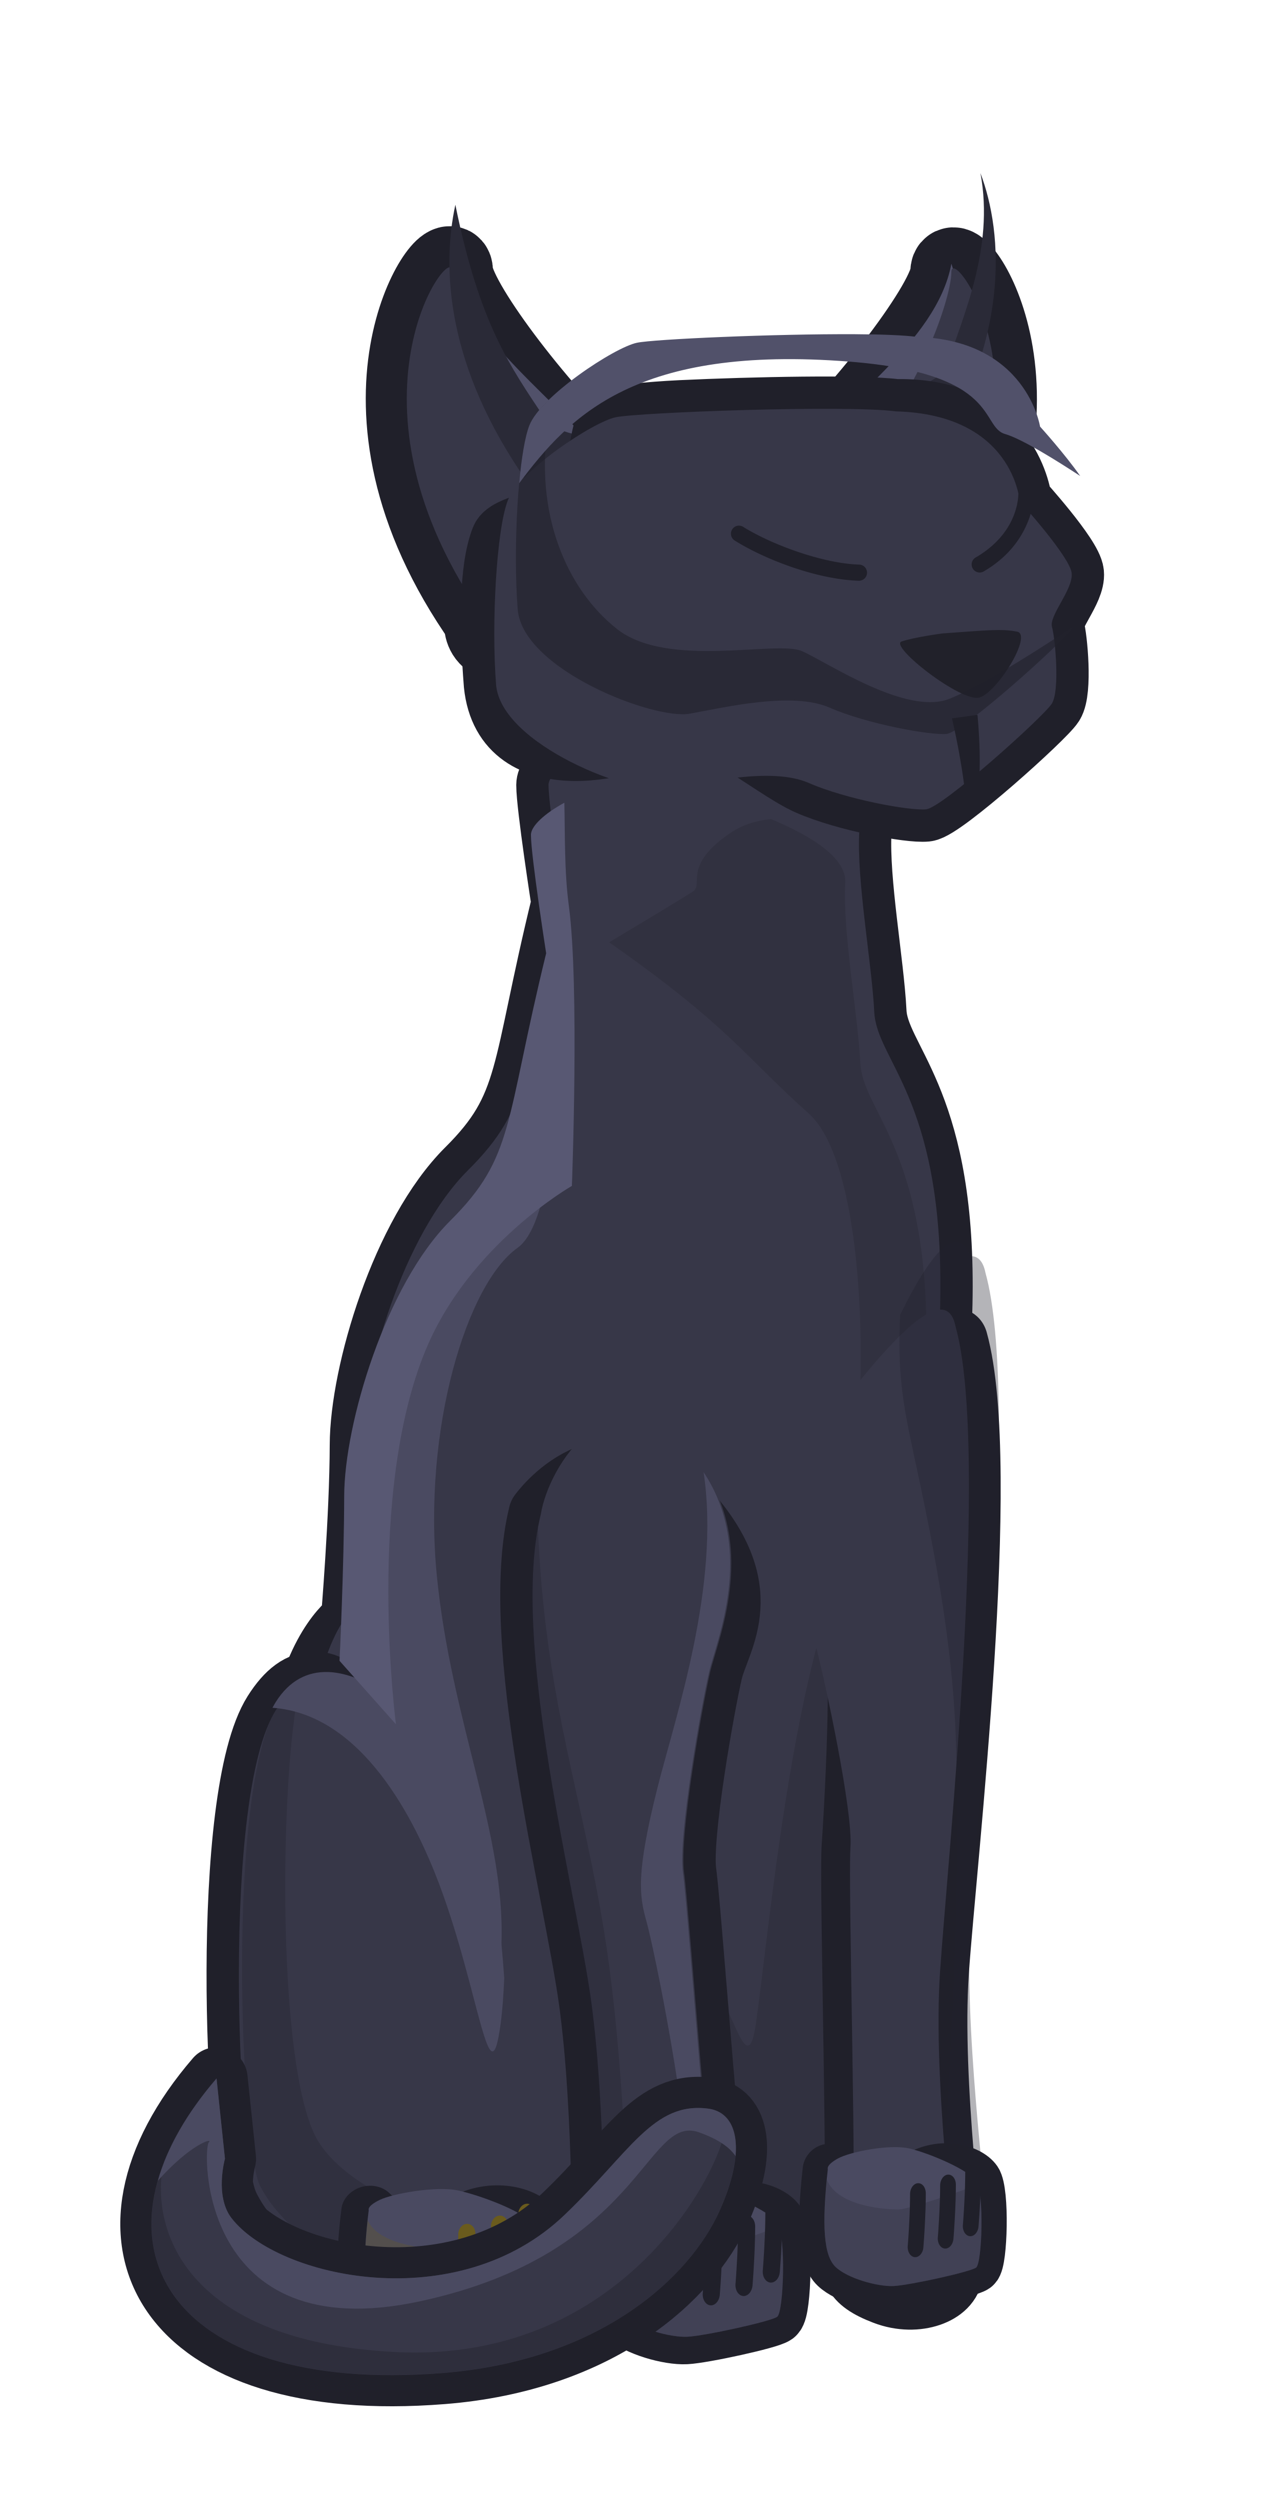 <?xml version="1.0" encoding="UTF-8" standalone="no"?>
<!-- Created with Inkscape (http://www.inkscape.org/) -->

<svg
   xmlns:dc="http://purl.org/dc/elements/1.1/"
   xmlns:cc="http://creativecommons.org/ns#"
   xmlns:rdf="http://www.w3.org/1999/02/22-rdf-syntax-ns#"
   xmlns:svg="http://www.w3.org/2000/svg"
   xmlns="http://www.w3.org/2000/svg"
   xmlns:xlink="http://www.w3.org/1999/xlink"
   xmlns:sodipodi="http://sodipodi.sourceforge.net/DTD/sodipodi-0.dtd"
   xmlns:inkscape="http://www.inkscape.org/namespaces/inkscape"
   width="206.754"
   height="403.707"
   viewBox="0 0 54.704 106.814"
   version="1.1"
   id="svg23489"
   inkscape:version="0.48.5 r10040"
   sodipodi:docname="gold_cat_statue.svg">
  <defs
     id="defs23483">
    <linearGradient
       inkscape:collect="always"
       xlink:href="#linearGradient21300"
       id="linearGradient21306"
       x1="-534.717"
       y1="1604.373"
       x2="-552.831"
       y2="1597"
       gradientUnits="userSpaceOnUse" />
    <linearGradient
       inkscape:collect="always"
       id="linearGradient21300">
      <stop
         style="stop-color:#ffcc00;stop-opacity:1"
         offset="0"
         id="stop21302" />
      <stop
         style="stop-color:#ffff00;stop-opacity:1"
         offset="1"
         id="stop21304" />
    </linearGradient>
    <linearGradient
       inkscape:collect="always"
       xlink:href="#linearGradient21308"
       id="linearGradient21314"
       x1="-473.478"
       y1="1595.593"
       x2="-474.788"
       y2="1587.815"
       gradientUnits="userSpaceOnUse" />
    <linearGradient
       inkscape:collect="always"
       id="linearGradient21308">
      <stop
         style="stop-color:#ffd600;stop-opacity:1;"
         offset="0"
         id="stop21310" />
      <stop
         style="stop-color:#ffff00;stop-opacity:1"
         offset="1"
         id="stop21312" />
    </linearGradient>
  </defs>
  <sodipodi:namedview
     id="base"
     pagecolor="#7d848b"
     bordercolor="#666666"
     borderopacity="1.0"
     inkscape:pageopacity="0"
     inkscape:pageshadow="2"
     inkscape:zoom="0.85235729"
     inkscape:cx="164.07812"
     inkscape:cy="286.20202"
     inkscape:document-units="px"
     inkscape:current-layer="layer1"
     showgrid="false"
     inkscape:pagecheckerboard="false"
     showborder="true"
     units="px"
     inkscape:window-width="1920"
     inkscape:window-height="1017"
     inkscape:window-x="-8"
     inkscape:window-y="-8"
     inkscape:window-maximized="1"
     inkscape:showpageshadow="false"
     guidetolerance="28"
     fit-margin-top="25"
     fit-margin-left="25"
     fit-margin-right="25"
     fit-margin-bottom="25">
    <inkscape:grid
       type="xygrid"
       id="grid24034"
       spacingx="1px"
       spacingy="1px"
       empspacing="8"
       visible="true"
       enabled="true"
       snapvisiblegridlinesonly="true"
       originx="-257.619px"
       originy="-175.638px" />
  </sodipodi:namedview>
  <g
     inkscape:label="Layer 1"
     inkscape:groupmode="layer"
     id="layer1"
     transform="translate(-68.162,-143.715)">
    <g
       transform="matrix(0.869,0.002,-0.002,0.869,418.704,-1277.688)"
       id="g20991">
      <g
         id="g20993"
         transform="translate(172.479,98.546)">
        <path
           inkscape:connector-curvature="0"
           id="path20995"
           d="m -544.276,1582.391 c -2.021,8.338 -1.516,9.981 -4.675,13.139 -3.159,3.159 -5.18,9.981 -5.18,13.518 0,3.538 -0.418,8.643 -0.418,8.643 0,0 -1.689,1.09 -2.447,5.006 -0.758,3.917 2.612,11.493 2.612,14.651 0,3.159 -0.505,5.812 -0.126,6.822 0.379,1.011 10.234,4.927 16.93,3.664 6.696,-1.263 7.328,-2.401 7.328,-3.411 0,-1.011 2.274,-14.782 2.148,-21.478 -0.126,-6.696 -0.505,-8.338 -0.505,-8.338 0,0 2.906,-4.043 2.906,-13.392 0,-9.349 -3.159,-11.118 -3.285,-13.518 -0.126,-2.401 -0.884,-6.443 -0.758,-8.844 0.126,-2.401 -6.822,-4.296 -9.223,-4.801 -2.4,-0.505 -6.064,1.516 -6.064,2.527 0,1.011 0.758,5.812 0.758,5.812 z"
           style="color:#000000;fill:#c4a244;fill-opacity:1;fill-rule:nonzero;stroke:#20202a;stroke-width:3.175;stroke-linecap:round;stroke-linejoin:round;stroke-miterlimit:4;stroke-opacity:1;stroke-dasharray:none;stroke-dashoffset:0;marker:none;visibility:visible;display:inline;overflow:visible;enable-background:accumulate"
           sodipodi:nodetypes="csscsssssscsssssc" />
        <path
           id="path20997"
           transform="matrix(0.265,0,0,0.265,-6.3049604e-6,18.562)"
           d="m -2011.531,5967.094 c -20.585,-0.357 -37.834,40.917 -31.25,118.281 3.351,39.377 12.62,60.603 23.906,69.594 13.228,-3.628 14.781,-6.941 14.781,-9.969 0,-3.82 8.571,-55.88 8.094,-81.188 -0.477,-25.308 -1.906,-31.531 -1.906,-31.531 0,0 9.866,-13.712 10.906,-45.187 -7.872,-13.291 -16.453,-19.86 -24.531,-20 z"
           style="color:#000000;fill:#d8b555;fill-opacity:1;fill-rule:nonzero;stroke:none;stroke-width:12;marker:none;visibility:visible;display:inline;overflow:visible;enable-background:accumulate"
           inkscape:connector-curvature="0" />
        <path
           style="color:#000000;fill:#373748;fill-opacity:1;fill-rule:nonzero;stroke:none;stroke-width:12;marker:none;visibility:visible;display:inline;overflow:visible;enable-background:accumulate"
           d="m -544.276,1582.391 c -2.021,8.338 -1.516,9.981 -4.675,13.139 -3.159,3.159 -5.18,9.981 -5.18,13.518 0,3.538 0.505,7.201 0.505,7.201 0,0 -1.895,0.884 -2.653,4.801 -0.758,3.917 1.895,13.139 1.895,16.298 0,3.159 -0.505,5.812 -0.126,6.822 0.379,1.011 10.234,4.927 16.93,3.664 6.696,-1.263 7.328,-2.401 7.328,-3.411 0,-1.011 2.274,-14.782 2.148,-21.478 -0.126,-6.696 -0.505,-8.338 -0.505,-8.338 0,0 2.906,-4.043 2.906,-13.392 0,-9.349 -3.159,-11.118 -3.285,-13.518 -0.126,-2.401 -0.884,-6.443 -0.758,-8.844 0.126,-2.401 -6.822,-4.296 -9.223,-4.801 -2.4,-0.505 -6.064,1.516 -6.064,2.527 0,1.011 0.758,5.812 0.758,5.812 z"
           id="path20999"
           inkscape:connector-curvature="0" />
        <path
           inkscape:connector-curvature="0"
           style="opacity:0.451;color:#000000;fill:#2a2a37;fill-opacity:1;fill-rule:nonzero;stroke:none;stroke-width:12;marker:none;visibility:visible;display:inline;overflow:visible;enable-background:accumulate"
           d="m -1646.844,5961.812 c -2.919,0.336 -5.376,1.13 -7.625,2.688 -8.779,6.078 -4.755,9.431 -6.781,10.781 -2.026,1.351 -15.531,9.469 -15.531,9.469 22.285,15.532 25.001,20.914 37.156,31.719 12.155,10.805 12.166,65.514 4.062,90.5 -8.104,24.986 -11.505,64.162 -13.531,78.344 -2.026,14.181 -6.054,-14.173 -10.781,-4.719 -4.727,9.454 -4.062,24.977 -4.062,47.937 0,1.976 0.101,3.967 0.281,5.938 0.354,-0.059 0.713,-0.122 1.062,-0.188 25.308,-4.775 27.688,-9.086 27.688,-12.906 0,-3.82 8.603,-55.849 8.125,-81.156 -0.477,-25.308 -1.906,-31.531 -1.906,-31.531 0,0 10.969,-15.258 10.969,-50.594 0,-35.336 -11.929,-42.021 -12.406,-51.094 -0.477,-9.073 -3.353,-24.365 -2.875,-33.438 0.238,-4.531 -6.184,-8.588 -13.812,-11.75 -0.01,0 -0.021,0 -0.031,0 z"
           transform="matrix(0.265,0,0,0.265,-97.685,-1.652)"
           id="path21001" />
        <g
           transform="translate(-35.754,3.917)"
           id="g21003">
          <path
             transform="matrix(0.265,0,0,0.265,-6.3049604e-6,18.562)"
             inkscape:connector-curvature="0"
             id="path21005"
             d="m -1922.926,5999.826 c -5.73,23.398 6.685,69.716 9.55,90.249 2.865,20.533 2.388,47.751 2.865,51.571 0.477,3.82 8.118,6.208 15.28,3.343 7.163,-2.865 7.163,-5.253 5.73,-9.55 -1.433,-4.298 -5.73,-62.554 -6.685,-69.239 -0.955,-6.685 3.343,-31.038 4.775,-37.246 1.433,-6.208 9.073,-15.28 -5.253,-30.561 -14.325,-15.28 -26.263,1.433 -26.263,1.433 z"
             style="color:#000000;fill:#c4a244;fill-opacity:1;fill-rule:nonzero;stroke:#20202a;stroke-width:12;stroke-linejoin:round;stroke-opacity:1;marker:none;visibility:visible;display:inline;overflow:visible;enable-background:accumulate" />
          <path
             style="color:#000000;fill:#373748;fill-opacity:1;fill-rule:nonzero;stroke:none;stroke-width:12;marker:none;visibility:visible;display:inline;overflow:visible;enable-background:accumulate"
             d="m -1922.926,5999.826 c -5.73,23.398 6.685,69.716 9.55,90.249 2.865,20.533 2.388,47.751 2.865,51.571 0.477,3.82 8.118,6.208 15.28,3.343 7.163,-2.865 7.163,-5.253 5.73,-9.55 -1.433,-4.298 -5.73,-62.554 -6.685,-69.239 -0.955,-6.685 3.343,-31.038 4.775,-37.246 1.433,-6.208 10.028,-25.785 -4.298,-41.066 -14.325,-15.28 -25.785,2.865 -27.218,11.938 z"
             id="path21007"
             inkscape:connector-curvature="0"
             transform="matrix(0.265,0,0,0.265,-6.3049604e-6,18.562)"
             sodipodi:nodetypes="cssccccsc" />
          <path
             sodipodi:nodetypes="csccsc"
             inkscape:connector-curvature="0"
             id="path21009"
             transform="matrix(0.265,0,0,0.265,35.754,14.646)"
             d="m -2058.406,6016.219 c -4.83,23.849 7.105,68.579 9.906,88.656 2.865,20.533 2.366,47.742 2.844,51.562 0.323,2.584 -0.126,4.534 4.386,4.625 0.191,-19.977 -1.355,-47.511 -4.207,-66.25 -4.197,-27.583 -11.67,-45.594 -12.929,-78.594 z"
             style="opacity:0.332;color:#000000;fill:#22222d;fill-opacity:1;fill-rule:nonzero;stroke:none;stroke-width:12;marker:none;visibility:visible;display:inline;overflow:visible;enable-background:accumulate" />
          <path
             id="path21011"
             transform="matrix(0.265,0,0,0.265,35.754,14.646)"
             d="m -2027.656,6006.719 c 3.204,21.026 -5.149,45.469 -8.375,58.375 -4.052,16.207 -3.382,20.273 -2.031,25 1.351,4.727 8.125,37.124 8.125,52.656 0,5.193 0.141,11.114 0.469,16.656 6.252,-2.703 6.213,-5.048 4.844,-9.156 -1.433,-4.298 -5.732,-62.565 -6.688,-69.25 -0.955,-6.685 3.349,-31.042 4.781,-37.25 1.309,-5.674 8.571,-22.508 -1.125,-37.031 z"
             style="color:#000000;fill:#4a4a61;fill-opacity:1;fill-rule:nonzero;stroke:none;stroke-width:12;marker:none;visibility:visible;display:inline;overflow:visible;enable-background:accumulate"
             inkscape:connector-curvature="0" />
        </g>
        <g
           id="g21013"
           transform="matrix(-0.89,0.052,0.058,0.998,-1071.593,32.051)">
          <path
             sodipodi:nodetypes="cssccccsc"
             style="color:#000000;fill:#c4a244;fill-opacity:1;fill-rule:nonzero;stroke:#20202a;stroke-width:12;stroke-linejoin:round;stroke-opacity:1;marker:none;visibility:visible;display:inline;overflow:visible;enable-background:accumulate"
             d="m -1924.647,5973.602 c -5.73,23.398 8.407,95.94 11.272,116.473 2.865,20.533 -0.036,51.704 0.441,55.524 0.477,3.82 8.118,6.208 15.28,3.343 7.163,-2.865 7.163,-5.253 5.73,-9.55 -1.433,-4.298 -3.306,-66.507 -4.261,-73.192 -0.955,-6.685 -4.487,-34.688 -3.054,-40.896 1.433,-6.208 -2.409,-5.211 -6.013,-19.021 -5.061,-19.395 -17.259,-34.821 -19.395,-32.68 z"
             id="path21015"
             inkscape:connector-curvature="0"
             transform="matrix(0.265,0,0,0.265,-6.3049604e-6,18.562)" />
          <path
             sodipodi:nodetypes="cssccccsc"
             transform="matrix(0.265,0,0,0.265,-6.3049604e-6,18.562)"
             inkscape:connector-curvature="0"
             id="path21017"
             d="m -1924.073,5970.798 c -5.73,23.398 7.832,98.744 10.697,119.277 2.865,20.533 -0.036,51.704 0.441,55.524 0.477,3.82 8.118,6.208 15.28,3.343 7.163,-2.865 7.163,-5.253 5.73,-9.55 -1.433,-4.298 -3.306,-66.507 -4.261,-73.192 -0.955,-6.685 3.343,-31.038 4.775,-37.246 1.433,-6.208 10.028,-25.785 -4.298,-41.066 -14.325,-15.28 -26.932,-26.163 -28.365,-17.09 z"
             style="color:#000000;fill:#373748;fill-opacity:1;fill-rule:nonzero;stroke:none;stroke-width:12;marker:none;visibility:visible;display:inline;overflow:visible;enable-background:accumulate" />
          <path
             style="opacity:0.336;color:#000000;fill:#22222d;fill-opacity:1;fill-rule:nonzero;stroke:none;stroke-width:12;marker:none;visibility:visible;display:inline;overflow:visible;enable-background:accumulate"
             d="m -1618.906,6054.719 c -2.043,-5.79 -6.607,-2.214 -13,10.937 -0.452,10.161 0.348,15.655 2.406,25.125 3.377,15.532 7.418,34.416 8.094,54 0.675,19.584 0.01,42.54 -1.344,65.5 -0.598,10.167 -1.73,20.453 -1.688,27.719 4.697,0.13 8.535,-2.159 8.688,-5.062 0.202,-3.838 -4.194,-34.822 -2.844,-55.469 1.35,-20.647 9.028,-96.565 2.563,-119.625 -0.451,-2.246 -1.444,-3.192 -2.875,-3.125 z"
             transform="matrix(-0.296,0.015,0.017,0.264,-1093.021,23.243)"
             id="path21019"
             inkscape:connector-curvature="0"
             sodipodi:nodetypes="ccsssccscc" />
        </g>
        <g
           transform="matrix(0.78,-0.043,0,0.78,-142.061,340.764)"
           id="g21021">
          <path
             style="color:#000000;fill:#c4a244;fill-opacity:1;fill-rule:nonzero;stroke:#20202a;stroke-width:12;stroke-linecap:round;stroke-linejoin:round;stroke-miterlimit:4;stroke-opacity:1;stroke-dasharray:none;stroke-dashoffset:0;marker:none;visibility:visible;display:inline;overflow:visible;enable-background:accumulate"
             d="m -1882.338,6134.006 c -1.433,13.37 -0.955,20.533 1.91,23.398 2.865,2.865 10.028,5.253 13.848,5.253 3.82,0 18.145,-2.388 19.578,-3.343 1.433,-0.955 1.91,-17.668 0,-20.533 -1.91,-2.865 -9.192,-5.491 -15.4,-1.194 -4.775,-1.433 -2.388,7.163 -5.253,8.595 -2.865,1.433 -14.683,-12.177 -14.683,-12.177 z"
             id="path21023"
             inkscape:connector-curvature="0"
             transform="matrix(0.265,0,0,0.265,-6.3049604e-6,18.562)"
             sodipodi:nodetypes="cssccccc" />
          <path
             transform="matrix(0.265,0,0,0.265,-6.3049604e-6,18.562)"
             inkscape:connector-curvature="0"
             id="path21025"
             d="m -1882.338,6134.006 c -1.433,13.37 -0.955,20.533 1.91,23.398 2.865,2.865 10.028,5.253 13.848,5.253 3.82,0 18.145,-2.388 19.578,-3.343 1.433,-0.955 1.91,-17.668 0,-20.533 -1.91,-2.865 -10.983,-7.163 -15.758,-8.595 -4.775,-1.433 -14.325,0 -17.19,1.433 -2.865,1.433 -2.388,2.388 -2.388,2.388 z"
             style="color:#000000;fill:#4a4a61;fill-opacity:1;fill-rule:nonzero;stroke:none;stroke-width:12;marker:none;visibility:visible;display:inline;overflow:visible;enable-background:accumulate" />
          <path
             inkscape:connector-curvature="0"
             style="opacity:0.274;color:#000000;fill:#2a2a37;fill-opacity:1;fill-rule:nonzero;stroke:none;stroke-width:12;marker:none;visibility:visible;display:inline;overflow:visible;enable-background:accumulate"
             d="m -1882.562,6136.5 c -1.1,11.726 -0.55,18.231 2.125,20.906 2.865,2.865 10.024,5.25 13.844,5.25 3.82,0 18.161,-2.389 19.594,-3.344 1.334,-0.889 1.855,-15.441 0.375,-19.75 -2.391,0.907 -16.296,5.05 -18.875,4.938 -2.33,-0.101 -14.469,-1.235 -17.062,-8 z"
             transform="matrix(0.265,0,0,0.265,-6.3049604e-6,18.562)"
             id="path21027" />
          <path
             style="font-size:medium;font-style:normal;font-variant:normal;font-weight:normal;font-stretch:normal;text-indent:0;text-align:start;text-decoration:none;line-height:normal;letter-spacing:normal;word-spacing:normal;text-transform:none;direction:ltr;block-progression:tb;writing-mode:lr-tb;text-anchor:start;baseline-shift:baseline;color:#000000;fill:#20202a;fill-opacity:1;fill-rule:nonzero;stroke:none;stroke-width:5;marker:none;visibility:visible;display:inline;overflow:visible;enable-background:accumulate;font-family:Sans;-inkscape-font-specification:Sans"
             d="m -493.141,1645.266 a 0.496,0.662 0 0 0 -0.489,0.678 c 0,1.461 -0.136,3.208 -0.136,3.208 a 0.496,0.662 0 1 0 0.985,0.141 c 0,0 0.142,-1.778 0.142,-3.349 a 0.496,0.662 0 0 0 -0.502,-0.678 z"
             id="path21029"
             inkscape:connector-curvature="0" />
          <path
             inkscape:connector-curvature="0"
             id="path21032"
             d="m -491.246,1644.824 a 0.496,0.662 0 0 0 -0.489,0.678 c 0,1.461 -0.136,3.208 -0.136,3.208 a 0.496,0.662 0 1 0 0.985,0.141 c 0,0 0.142,-1.778 0.142,-3.349 a 0.496,0.662 0 0 0 -0.502,-0.678 z"
             style="font-size:medium;font-style:normal;font-variant:normal;font-weight:normal;font-stretch:normal;text-indent:0;text-align:start;text-decoration:none;line-height:normal;letter-spacing:normal;word-spacing:normal;text-transform:none;direction:ltr;block-progression:tb;writing-mode:lr-tb;text-anchor:start;baseline-shift:baseline;color:#000000;fill:#20202a;fill-opacity:1;fill-rule:nonzero;stroke:none;stroke-width:5;marker:none;visibility:visible;display:inline;overflow:visible;enable-background:accumulate;font-family:Sans;-inkscape-font-specification:Sans" />
          <path
             style="font-size:medium;font-style:normal;font-variant:normal;font-weight:normal;font-stretch:normal;text-indent:0;text-align:start;text-decoration:none;line-height:normal;letter-spacing:normal;word-spacing:normal;text-transform:none;direction:ltr;block-progression:tb;writing-mode:lr-tb;text-anchor:start;baseline-shift:baseline;color:#000000;fill:#20202a;fill-opacity:1;fill-rule:nonzero;stroke:none;stroke-width:5;marker:none;visibility:visible;display:inline;overflow:visible;enable-background:accumulate;font-family:Sans;-inkscape-font-specification:Sans"
             d="m -489.667,1644.129 a 0.496,0.662 0 0 0 -0.489,0.678 c 0,1.461 -0.136,3.208 -0.136,3.208 a 0.496,0.662 0 1 0 0.985,0.141 c 0,0 0.142,-1.778 0.142,-3.349 a 0.496,0.662 0 0 0 -0.502,-0.678 z"
             id="path21034"
             inkscape:connector-curvature="0" />
        </g>
        <path
           inkscape:connector-curvature="0"
           style="color:#000000;fill:#4a4a61;fill-opacity:1;fill-rule:nonzero;stroke:none;stroke-width:12;marker:none;visibility:visible;display:inline;overflow:visible;enable-background:accumulate"
           d="m -1688.031,5987.5 c -7.475,31.007 -5.668,37.23 -17.531,49.094 -11.938,11.938 -19.594,37.723 -19.594,51.094 0,13.37 1.906,27.219 1.906,27.219 0,0 -3.874,1.817 -7.062,8.656 6.621,6.874 27.794,38.289 26.531,31.344 -1.351,-7.428 6.762,35.79 7.437,15.531 0.675,-20.259 -9.455,-41.176 -12.156,-68.188 -2.701,-27.012 5.389,-54.028 14.844,-60.781 7.365,-5.261 8.181,-36.339 5.625,-53.969 z"
           transform="matrix(0.265,0,0,0.265,-97.685,-1.652)"
           id="path21036" />
        <g
           transform="matrix(1,0,0,0.886,0,188.41)"
           id="g21038">
          <path
             style="color:#000000;fill:#6a5b1d;fill-opacity:1;fill-rule:nonzero;stroke:#20202a;stroke-width:12;stroke-linecap:round;stroke-linejoin:round;stroke-miterlimit:4;stroke-opacity:1;stroke-dasharray:none;stroke-dashoffset:0;marker:none;visibility:visible;display:inline;overflow:visible;enable-background:accumulate"
             d="m -2088.699,6160.322 c -12.155,-10.805 -18.233,-15.532 -21.61,-22.96 -3.377,-7.428 -6.753,-82.944 3.377,-101.177 10.13,-18.233 19.584,6.753 24.311,29.713 4.727,22.96 10.13,71.464 0.675,80.918 -9.454,9.454 -6.753,13.506 -6.753,13.506 z"
             id="path21040"
             inkscape:connector-curvature="0"
             transform="matrix(0.265,0,0,0.265,-6.3049604e-6,18.562)"
             sodipodi:nodetypes="cssssc" />
          <path
             sodipodi:nodetypes="cssssc"
             inkscape:connector-curvature="0"
             id="path21042"
             d="m -2088.699,6160.322 c -12.155,-10.805 -18.233,-15.532 -21.61,-22.96 -3.377,-7.428 -6.753,-82.944 3.377,-101.177 10.13,-18.233 34.44,6.753 39.167,29.713 4.727,22.96 6.753,77.542 -2.701,86.996 -9.454,9.454 -18.233,7.428 -18.233,7.428 z"
             style="color:#000000;fill:#373748;fill-opacity:1;fill-rule:nonzero;stroke:none;stroke-width:5;marker:none;visibility:visible;display:inline;overflow:visible;enable-background:accumulate"
             transform="matrix(0.265,0,0,0.265,-6.3049604e-6,18.562)" />
          <path
             inkscape:connector-curvature="0"
             style="opacity:0.332;color:#000000;fill:#22222d;fill-opacity:1;fill-rule:nonzero;stroke:none;stroke-width:5;marker:none;visibility:visible;display:inline;overflow:visible;enable-background:accumulate"
             d="m -1735.594,6125.25 c -0.772,0.739 -1.464,1.634 -2.125,2.688 -10.13,16.153 -6.752,83.076 -3.375,89.656 3.377,6.581 9.438,10.772 21.594,20.344 0,0 8.796,1.782 18.25,-6.594 0.773,-0.685 1.438,-1.661 2.062,-2.844 -9.14,-5.027 -24.829,-9.434 -30.938,-18.875 -7.428,-11.48 -7.42,-59.447 -4.719,-79.031 0.324,-2.346 0.022,-4.157 -0.75,-5.344 z"
             transform="matrix(0.265,0,0,0.299,-97.685,-214.542)"
             id="path21044" />
          <g
             id="g21046"
             transform="matrix(0.849,-0.046,0,0.849,-130.216,227.117)">
            <path
               sodipodi:nodetypes="cssccccc"
               transform="matrix(0.265,0,0,0.265,-6.3049604e-6,18.562)"
               inkscape:connector-curvature="0"
               id="path21048"
               d="m -1882.338,6134.006 c -1.433,13.37 -0.955,20.533 1.91,23.398 2.865,2.865 10.028,5.253 13.848,5.253 3.82,0 18.145,-2.388 19.578,-3.343 1.433,-0.955 1.91,-17.668 0,-20.533 -1.91,-2.865 -9.192,-5.491 -15.4,-1.194 -4.775,-1.433 -2.388,7.163 -5.253,8.595 -2.865,1.433 -14.683,-12.177 -14.683,-12.177 z"
               style="color:#000000;fill:#c4a244;fill-opacity:1;fill-rule:nonzero;stroke:#20202a;stroke-width:12;stroke-linecap:round;stroke-linejoin:round;stroke-miterlimit:4;stroke-opacity:1;stroke-dasharray:none;stroke-dashoffset:0;marker:none;visibility:visible;display:inline;overflow:visible;enable-background:accumulate" />
            <path
               style="color:#000000;fill:#4a4a61;fill-opacity:1;fill-rule:nonzero;stroke:none;stroke-width:12;marker:none;visibility:visible;display:inline;overflow:visible;enable-background:accumulate"
               d="m -1882.338,6134.006 c -1.433,13.37 -0.955,20.533 1.91,23.398 2.865,2.865 10.028,5.253 13.848,5.253 3.82,0 18.145,-2.388 19.578,-3.343 1.433,-0.955 1.91,-17.668 0,-20.533 -1.91,-2.865 -10.983,-7.163 -15.758,-8.595 -4.775,-1.433 -14.325,0 -17.19,1.433 -2.865,1.433 -2.388,2.388 -2.388,2.388 z"
               id="path21050"
               inkscape:connector-curvature="0"
               transform="matrix(0.265,0,0,0.265,-6.3049604e-6,18.562)" />
            <path
               id="path21052"
               transform="matrix(0.265,0,0,0.265,-6.3049604e-6,18.562)"
               d="m -1882.562,6136.5 c -1.1,11.726 -0.55,18.231 2.125,20.906 2.865,2.865 10.024,5.25 13.844,5.25 3.82,0 18.161,-2.389 19.594,-3.344 1.334,-0.889 1.855,-15.441 0.375,-19.75 -2.391,0.907 -16.296,5.05 -18.875,4.938 -2.33,-0.101 -14.469,-1.235 -17.062,-8 z"
               style="opacity:0.274;color:#000000;fill:#6a5b1d;fill-opacity:1;fill-rule:nonzero;stroke:none;stroke-width:12;marker:none;visibility:visible;display:inline;overflow:visible;enable-background:accumulate"
               inkscape:connector-curvature="0" />
            <path
               inkscape:connector-curvature="0"
               id="path21054"
               d="m -493.141,1645.266 a 0.496,0.662 0 0 0 -0.489,0.678 c 0,1.461 -0.136,3.208 -0.136,3.208 a 0.496,0.662 0 1 0 0.985,0.141 c 0,0 0.142,-1.778 0.142,-3.349 a 0.496,0.662 0 0 0 -0.502,-0.678 z"
               style="font-size:medium;font-style:normal;font-variant:normal;font-weight:normal;font-stretch:normal;text-indent:0;text-align:start;text-decoration:none;line-height:normal;letter-spacing:normal;word-spacing:normal;text-transform:none;direction:ltr;block-progression:tb;writing-mode:lr-tb;text-anchor:start;baseline-shift:baseline;color:#000000;fill:#6a5b1d;fill-opacity:1;fill-rule:nonzero;stroke:none;stroke-width:5;marker:none;visibility:visible;display:inline;overflow:visible;enable-background:accumulate;font-family:Sans;-inkscape-font-specification:Sans" />
            <path
               style="font-size:medium;font-style:normal;font-variant:normal;font-weight:normal;font-stretch:normal;text-indent:0;text-align:start;text-decoration:none;line-height:normal;letter-spacing:normal;word-spacing:normal;text-transform:none;direction:ltr;block-progression:tb;writing-mode:lr-tb;text-anchor:start;baseline-shift:baseline;color:#000000;fill:#6a5b1d;fill-opacity:1;fill-rule:nonzero;stroke:none;stroke-width:5;marker:none;visibility:visible;display:inline;overflow:visible;enable-background:accumulate;font-family:Sans;-inkscape-font-specification:Sans"
               d="m -491.246,1644.824 a 0.496,0.662 0 0 0 -0.489,0.678 c 0,1.461 -0.136,3.208 -0.136,3.208 a 0.496,0.662 0 1 0 0.985,0.141 c 0,0 0.142,-1.778 0.142,-3.349 a 0.496,0.662 0 0 0 -0.502,-0.678 z"
               id="path21056"
               inkscape:connector-curvature="0" />
            <path
               inkscape:connector-curvature="0"
               id="path21058"
               d="m -489.667,1644.129 a 0.496,0.662 0 0 0 -0.489,0.678 c 0,1.461 -0.136,3.208 -0.136,3.208 a 0.496,0.662 0 1 0 0.985,0.141 c 0,0 0.142,-1.778 0.142,-3.349 a 0.496,0.662 0 0 0 -0.502,-0.678 z"
               style="font-size:medium;font-style:normal;font-variant:normal;font-weight:normal;font-stretch:normal;text-indent:0;text-align:start;text-decoration:none;line-height:normal;letter-spacing:normal;word-spacing:normal;text-transform:none;direction:ltr;block-progression:tb;writing-mode:lr-tb;text-anchor:start;baseline-shift:baseline;color:#000000;fill:#6a5b1d;fill-opacity:1;fill-rule:nonzero;stroke:none;stroke-width:5;marker:none;visibility:visible;display:inline;overflow:visible;enable-background:accumulate;font-family:Sans;-inkscape-font-specification:Sans" />
          </g>
          <path
             sodipodi:nodetypes="sccsccss"
             inkscape:connector-curvature="0"
             id="path21060"
             transform="matrix(0.265,0,0,0.299,-6.3049604e-6,-191.724)"
             d="m -2097.219,6046 c -3.777,-0.121 -7.186,1.524 -9.719,5.562 -0.215,0.343 -0.422,0.707 -0.625,1.094 16.677,1.158 26.494,20.736 31.033,32.701 7.428,19.584 9.441,41.206 11.467,25.674 0.287,-2.203 0.497,-5.068 0.625,-8.312 -0.686,-9.62 -1.853,-18.564 -3.312,-24.844 -3.545,-15.255 -18.136,-31.51 -29.469,-31.875 z"
             style="color:#000000;fill:#4a4a61;fill-opacity:1;fill-rule:nonzero;stroke:none;stroke-width:5;marker:none;visibility:visible;display:inline;overflow:visible;enable-background:accumulate" />
        </g>
        <g
           id="g21062"
           transform="matrix(0.849,-0.046,0,0.849,-118.066,227.832)">
          <path
             sodipodi:nodetypes="cssccccc"
             transform="matrix(0.265,0,0,0.265,-6.3049604e-6,18.562)"
             inkscape:connector-curvature="0"
             id="path21064"
             d="m -1882.338,6134.006 c -1.433,13.37 -0.955,20.533 1.91,23.398 2.865,2.865 10.028,5.253 13.848,5.253 3.82,0 18.145,-2.388 19.578,-3.343 1.433,-0.955 1.91,-17.668 0,-20.533 -1.91,-2.865 -9.192,-5.491 -15.4,-1.194 -4.775,-1.433 -2.388,7.163 -5.253,8.595 -2.865,1.433 -14.683,-12.177 -14.683,-12.177 z"
             style="color:#000000;fill:#20202a;fill-opacity:1;fill-rule:nonzero;stroke:#20202a;stroke-width:12;stroke-linecap:round;stroke-linejoin:round;stroke-miterlimit:4;stroke-opacity:1;stroke-dasharray:none;stroke-dashoffset:0;marker:none;visibility:visible;display:inline;overflow:visible;enable-background:accumulate" />
          <path
             style="color:#000000;fill:#4a4a61;fill-opacity:1;fill-rule:nonzero;stroke:none;stroke-width:12;marker:none;visibility:visible;display:inline;overflow:visible;enable-background:accumulate"
             d="m -1882.338,6134.006 c -1.433,13.37 -0.955,20.533 1.91,23.398 2.865,2.865 10.028,5.253 13.848,5.253 3.82,0 18.145,-2.388 19.578,-3.343 1.433,-0.955 1.91,-17.668 0,-20.533 -1.91,-2.865 -10.983,-7.163 -15.758,-8.595 -4.775,-1.433 -14.325,0 -17.19,1.433 -2.865,1.433 -2.388,2.388 -2.388,2.388 z"
             id="path21067"
             inkscape:connector-curvature="0"
             transform="matrix(0.265,0,0,0.265,-6.3049604e-6,18.562)" />
          <path
             id="path21069"
             transform="matrix(0.265,0,0,0.265,-6.3049604e-6,18.562)"
             d="m -1882.562,6136.5 c -1.1,11.726 -0.55,18.231 2.125,20.906 2.865,2.865 10.024,5.25 13.844,5.25 3.82,0 18.161,-2.389 19.594,-3.344 1.334,-0.889 1.855,-15.441 0.375,-19.75 -2.391,0.907 -16.296,5.05 -18.875,4.938 -2.33,-0.101 -14.469,-1.235 -17.062,-8 z"
             style="opacity:0.274;color:#000000;fill:#2a2a37;fill-opacity:1;fill-rule:nonzero;stroke:none;stroke-width:12;marker:none;visibility:visible;display:inline;overflow:visible;enable-background:accumulate"
             inkscape:connector-curvature="0" />
          <path
             inkscape:connector-curvature="0"
             id="path21071"
             d="m -493.141,1645.266 a 0.496,0.662 0 0 0 -0.489,0.678 c 0,1.461 -0.136,3.208 -0.136,3.208 a 0.496,0.662 0 1 0 0.985,0.141 c 0,0 0.142,-1.778 0.142,-3.349 a 0.496,0.662 0 0 0 -0.502,-0.678 z"
             style="font-size:medium;font-style:normal;font-variant:normal;font-weight:normal;font-stretch:normal;text-indent:0;text-align:start;text-decoration:none;line-height:normal;letter-spacing:normal;word-spacing:normal;text-transform:none;direction:ltr;block-progression:tb;writing-mode:lr-tb;text-anchor:start;baseline-shift:baseline;color:#000000;fill:#20202a;fill-opacity:1;fill-rule:nonzero;stroke:none;stroke-width:5;marker:none;visibility:visible;display:inline;overflow:visible;enable-background:accumulate;font-family:Sans;-inkscape-font-specification:Sans" />
          <path
             style="font-size:medium;font-style:normal;font-variant:normal;font-weight:normal;font-stretch:normal;text-indent:0;text-align:start;text-decoration:none;line-height:normal;letter-spacing:normal;word-spacing:normal;text-transform:none;direction:ltr;block-progression:tb;writing-mode:lr-tb;text-anchor:start;baseline-shift:baseline;color:#000000;fill:#20202a;fill-opacity:1;fill-rule:nonzero;stroke:none;stroke-width:5;marker:none;visibility:visible;display:inline;overflow:visible;enable-background:accumulate;font-family:Sans;-inkscape-font-specification:Sans"
             d="m -491.246,1644.824 a 0.496,0.662 0 0 0 -0.489,0.678 c 0,1.461 -0.136,3.208 -0.136,3.208 a 0.496,0.662 0 1 0 0.985,0.141 c 0,0 0.142,-1.778 0.142,-3.349 a 0.496,0.662 0 0 0 -0.502,-0.678 z"
             id="path21073"
             inkscape:connector-curvature="0" />
          <path
             inkscape:connector-curvature="0"
             id="path21075"
             d="m -489.667,1644.129 a 0.496,0.662 0 0 0 -0.489,0.678 c 0,1.461 -0.136,3.208 -0.136,3.208 a 0.496,0.662 0 1 0 0.985,0.141 c 0,0 0.142,-1.778 0.142,-3.349 a 0.496,0.662 0 0 0 -0.502,-0.678 z"
             style="font-size:medium;font-style:normal;font-variant:normal;font-weight:normal;font-stretch:normal;text-indent:0;text-align:start;text-decoration:none;line-height:normal;letter-spacing:normal;word-spacing:normal;text-transform:none;direction:ltr;block-progression:tb;writing-mode:lr-tb;text-anchor:start;baseline-shift:baseline;color:#000000;fill:#20202a;fill-opacity:1;fill-rule:nonzero;stroke:none;stroke-width:5;marker:none;visibility:visible;display:inline;overflow:visible;enable-background:accumulate;font-family:Sans;-inkscape-font-specification:Sans" />
        </g>
        <path
           sodipodi:nodetypes="cscssccsccc"
           inkscape:connector-curvature="0"
           id="path21077"
           transform="matrix(0.265,0,0,0.265,-6.3049604e-6,18.562)"
           d="m -2053.781,5882.594 c -3.635,1.991 -6.188,4.328 -6.188,5.969 0,3.82 2.875,21.969 2.875,21.969 -7.64,31.516 -5.75,37.719 -17.687,49.656 -11.938,11.938 -19.563,37.723 -19.563,51.094 0,13.37 -0.795,30.595 -0.795,30.595 l 10.498,11.758 c 0,0 -5.723,-42.687 5.401,-69.569 8.104,-19.584 27.02,-30.387 27.02,-30.387 0,0 1.339,-37.134 -0.687,-51.991 -0.85,-6.233 -0.73,-13.069 -0.875,-19.094 z"
           style="color:#000000;fill:#585873;fill-opacity:1;fill-rule:nonzero;stroke:none;stroke-width:12;marker:none;visibility:visible;display:inline;overflow:visible;enable-background:accumulate" />
      </g>
      <g
         id="g21079"
         transform="translate(74.794,69.219)">
        <g
           transform="matrix(1.269,0,0,1.269,164.191,-425.764)"
           id="g21081">
          <g
             id="g21083"
             transform="translate(23.499,21.225)">
            <path
               sodipodi:nodetypes="csscc"
               transform="matrix(0.265,0,0,0.265,-6.3049604e-6,18.562)"
               inkscape:connector-curvature="0"
               id="path21085"
               d="m -1916.48,5867.317 c -22.682,-31.993 -5.014,-55.391 -5.014,-51.093 0,4.298 12.177,20.294 21.727,29.128 9.55,8.834 -2.865,22.682 -10.267,24.592 -7.401,1.91 -6.446,-2.626 -6.446,-2.626 z"
               style="color:#000000;fill:#d8b555;fill-opacity:1;fill-rule:nonzero;stroke:#20202a;stroke-width:12;stroke-linecap:round;stroke-linejoin:round;stroke-miterlimit:4;stroke-opacity:1;stroke-dasharray:none;stroke-dashoffset:0;marker:none;visibility:visible;display:inline;overflow:visible;enable-background:accumulate" />
            <path
               transform="matrix(0.265,0,0,0.265,-6.3049604e-6,18.562)"
               inkscape:connector-curvature="0"
               id="path21087"
               d="m -1921.493,5815.03 c 2.149,11.699 16.474,20.294 22.204,29.128 5.73,8.834 -4.298,20.772 -9.311,21.249 -5.014,0.477 -13.37,-25.547 -14.325,-34.619 -0.955,-9.073 1.433,-15.758 1.433,-15.758 z"
               style="color:#000000;fill:#51516a;fill-opacity:1;fill-rule:nonzero;stroke:none;stroke-width:12;marker:none;visibility:visible;display:inline;overflow:visible;enable-background:accumulate" />
            <path
               style="color:#000000;fill:#373748;fill-opacity:1;fill-rule:nonzero;stroke:none;stroke-width:12;marker:none;visibility:visible;display:inline;overflow:visible;enable-background:accumulate"
               d="m -1916.48,5867.317 c -22.682,-31.993 -5.014,-55.391 -5.014,-51.093 0,4.298 5.73,20.294 15.28,29.128 9.55,8.834 3.581,22.682 -3.82,24.592 -7.401,1.91 -6.446,-2.626 -6.446,-2.626 z"
               id="path21089"
               inkscape:connector-curvature="0"
               transform="matrix(0.265,0,0,0.265,-6.3049604e-6,18.562)" />
            <path
               id="path21091"
               transform="matrix(0.208,0,0,0.208,-152.88,328.897)"
               d="m -1712.438,5905.812 c -2.532,11.785 -1.632,30.212 13.594,51.688 0,0 -1.205,5.737 8.188,3.312 4.435,-1.145 8.445,-5.677 10.187,-11.312 -7.637,-0.127 -13.451,-1.286 -15.219,-3.938 -6.374,-9.561 -12.147,-17.33 -16.75,-39.75 z"
               style="color:#000000;fill:#2a2a37;fill-opacity:1;fill-rule:nonzero;stroke:none;stroke-width:12;marker:none;visibility:visible;display:inline;overflow:visible;enable-background:accumulate"
               inkscape:connector-curvature="0" />
          </g>
          <g
             id="g21093"
             transform="matrix(-1,0,0,1,-975.535,21.225)">
            <path
               style="color:#000000;fill:#d8b555;fill-opacity:1;fill-rule:nonzero;stroke:#20202a;stroke-width:12;stroke-linecap:round;stroke-linejoin:round;stroke-miterlimit:4;stroke-opacity:1;stroke-dasharray:none;stroke-dashoffset:0;marker:none;visibility:visible;display:inline;overflow:visible;enable-background:accumulate"
               d="m -1916.48,5867.317 c -22.682,-31.993 -5.014,-55.391 -5.014,-51.093 0,4.298 12.177,20.294 21.727,29.128 9.55,8.834 -2.865,22.682 -10.267,24.592 -7.401,1.91 -6.446,-2.626 -6.446,-2.626 z"
               id="path21096"
               inkscape:connector-curvature="0"
               transform="matrix(0.265,0,0,0.265,-6.3049604e-6,18.562)"
               sodipodi:nodetypes="csscc" />
            <path
               style="color:#000000;fill:#51516a;fill-opacity:1;fill-rule:nonzero;stroke:none;stroke-width:12;marker:none;visibility:visible;display:inline;overflow:visible;enable-background:accumulate"
               d="m -1921.493,5815.03 c 2.149,11.699 16.474,20.294 22.204,29.128 5.73,8.834 -4.298,20.772 -9.311,21.249 -5.014,0.477 -13.37,-25.547 -14.325,-34.619 -0.955,-9.073 1.433,-15.758 1.433,-15.758 z"
               id="path21098"
               inkscape:connector-curvature="0"
               transform="matrix(0.265,0,0,0.265,-6.3049604e-6,18.562)" />
            <path
               transform="matrix(0.265,0,0,0.265,-6.3049604e-6,18.562)"
               inkscape:connector-curvature="0"
               id="path21100"
               d="m -1916.48,5867.317 c -22.682,-31.993 -5.014,-55.391 -5.014,-51.093 0,4.298 5.73,20.294 15.28,29.128 9.55,8.834 3.581,22.682 -3.82,24.592 -7.401,1.91 -6.446,-2.626 -6.446,-2.626 z"
               style="color:#000000;fill:#373748;fill-opacity:1;fill-rule:nonzero;stroke:none;stroke-width:12;marker:none;visibility:visible;display:inline;overflow:visible;enable-background:accumulate" />
            <path
               id="path21102"
               transform="matrix(-0.208,0,0,0.208,-846.155,328.897)"
               d="m -1614.625,5899.688 c 2.687,14.169 -3.394,26.977 -6.094,35.75 -1.06,3.446 -11.814,7.317 -24.875,10.125 0.756,7.378 5.566,13.848 11,15.25 9.393,2.424 8.188,-3.312 8.188,-3.312 18.207,-25.682 15.916,-46.994 11.781,-57.812 z"
               style="color:#000000;fill:#2a2a37;fill-opacity:1;fill-rule:nonzero;stroke:none;stroke-width:12;marker:none;visibility:visible;display:inline;overflow:visible;enable-background:accumulate"
               inkscape:connector-curvature="0" />
          </g>
          <path
             inkscape:connector-curvature="0"
             id="path21104"
             d="m -483.948,1597.109 c -0.19,-2.337 -0.19,-4.485 0.253,-5.622 0.208,-0.534 2.179,-0.715 2.964,-1.313 0.887,-0.676 0.799,-3.261 1.268,-3.361 0.277,-0.059 1.379,-0.194 2.65,-0.257 2.789,-0.138 6.996,-0.233 8.342,-0.059 4.422,-0.099 4.801,3.474 4.801,3.474 0,0 1.958,2.148 2.021,2.78 0.063,0.632 -0.884,1.642 -0.758,2.085 0.126,0.442 0.316,2.464 0,2.969 -0.316,0.505 -4.232,4.043 -4.864,4.106 -0.632,0.063 -3.095,-0.379 -4.548,-1.011 -1.453,-0.632 -4.304,-3.186 -5.433,-2.337 -1.286,0.967 -6.307,2.262 -6.696,-1.453 z"
             style="color:#000000;fill:#d8b555;fill-opacity:1;fill-rule:nonzero;stroke:#20202a;stroke-width:2.502;stroke-linejoin:round;stroke-miterlimit:4;stroke-opacity:1;stroke-dasharray:none;marker:none;visibility:visible;display:inline;overflow:visible;enable-background:accumulate"
             sodipodi:nodetypes="csscscccsccsscc" />
          <path
             style="color:#000000;fill:#373748;fill-opacity:1;fill-rule:nonzero;stroke:none;stroke-width:12;marker:none;visibility:visible;display:inline;overflow:visible;enable-background:accumulate"
             d="m -483.948,1597.109 c -0.19,-2.337 0,-6.001 0.442,-7.138 0.442,-1.137 3.285,-3.032 4.169,-3.222 0.884,-0.19 8.907,-0.505 10.865,-0.253 4.563,0.112 4.801,3.474 4.801,3.474 0,0 1.958,2.148 2.021,2.78 0.063,0.632 -0.884,1.642 -0.758,2.085 0.126,0.442 0.316,2.464 0,2.969 -0.316,0.505 -4.232,4.043 -4.864,4.106 -0.632,0.063 -3.095,-0.379 -4.548,-1.011 -1.453,-0.632 -4.043,0 -5.433,0.253 -1.39,0.253 -6.507,-1.706 -6.696,-4.043 z"
             id="path21106"
             inkscape:connector-curvature="0"
             sodipodi:nodetypes="csccccsccssc" />
          <path
             id="path21108"
             transform="matrix(0.208,0,0,0.208,-129.38,350.122)"
             d="m -1694.906,5942.094 c -1.741,1.702 -3.105,3.363 -3.656,4.781 -2.121,5.454 -3.003,23.039 -2.094,34.25 0.909,11.211 25.428,20.587 32.094,19.375 6.666,-1.212 19.094,-4.217 26.062,-1.188 6.969,3.03 18.783,5.146 21.812,4.844 3.03,-0.303 21.829,-17.295 23.344,-19.719 0.056,-0.09 0.106,-0.203 0.156,-0.312 -0.279,0.19 -14.818,10.093 -22.844,13.438 -8.104,3.377 -22.96,-6.755 -27.688,-8.781 -4.727,-2.026 -24.983,3.397 -34.437,-4.031 -9.454,-7.428 -15.545,-21.618 -12.844,-38.5 0.286,-1.789 0.299,-3.162 0.094,-4.156 z"
             style="opacity:0.637;color:#000000;fill:#22222d;fill-opacity:1;fill-rule:nonzero;stroke:none;stroke-width:12;marker:none;visibility:visible;display:inline;overflow:visible;enable-background:accumulate"
             inkscape:connector-curvature="0" />
          <path
             id="path21110"
             transform="matrix(0.208,0,0,0.208,-129.38,350.122)"
             d="m -1637.938,5929.75 c -14.984,-0.043 -37.444,1.006 -40.625,1.688 -4.242,0.909 -17.879,9.983 -20,15.438 -0.824,2.118 -1.452,6.09 -1.875,10.781 9.391,-12.599 21.738,-25.83 61.494,-22.798 28.288,2.157 24.31,12.073 29.037,13.423 3.194,0.913 9.864,5.086 14,7.781 -2.86,-4.083 -7.5,-9.188 -7.5,-9.188 0,0 -2.496,-16.119 -23.031,-16.656 -2.348,-0.303 -6.505,-0.455 -11.5,-0.469 z"
             style="color:#000000;fill:#51516a;fill-opacity:1;fill-rule:nonzero;stroke:none;stroke-width:12;marker:none;visibility:visible;display:inline;overflow:visible;enable-background:accumulate"
             inkscape:connector-curvature="0"
             sodipodi:nodetypes="ccccsccccc" />
        </g>
        <path
           inkscape:connector-curvature="0"
           id="path21112"
           d="m -427.979,1598.41 c 2.085,-0.151 2.906,-0.25 3.664,-0.093 0.758,0.157 -0.948,2.946 -1.832,3.236 -0.884,0.29 -4.485,-2.526 -3.853,-2.742 0.632,-0.216 2.021,-0.402 2.021,-0.402 z"
           style="opacity:0.965;color:#000000;fill:#20202a;fill-opacity:1;fill-rule:nonzero;stroke:none;stroke-width:12;marker:none;visibility:visible;display:inline;overflow:visible;enable-background:accumulate" />
      </g>
      <g
         id="g21114"
         transform="matrix(0.962,0,0,0.962,-15.092,66.075)">
        <path
           style="color:#000000;fill:#d8b555;fill-opacity:1;fill-rule:nonzero;stroke:#20202a;stroke-width:12;stroke-linejoin:round;stroke-opacity:1;marker:none;visibility:visible;display:inline;overflow:visible;enable-background:accumulate"
           d="m -1465.671,6491.266 c -26.668,31.121 -10.006,61.105 43.738,56.718 30.262,-2.47 47.617,-18.439 53.406,-31.463 5.063,-11.392 3.651,-18.902 -2.288,-19.655 -10.593,-1.344 -15.027,8.431 -27.646,20.573 -20.646,19.865 -55.262,12.32 -64.235,0.791 -3.329,-4.277 -1.31,-11.466 -1.31,-11.466 z"
           id="path21116"
           inkscape:connector-curvature="0"
           transform="matrix(0.265,0,0,0.265,-6.3049604e-6,18.562)"
           sodipodi:nodetypes="cssssscc" />
        <path
           sodipodi:nodetypes="cssssscc"
           transform="matrix(0.265,0,0,0.265,-6.3049604e-6,18.562)"
           inkscape:connector-curvature="0"
           id="path21118"
           d="m -1465.671,6491.266 c -26.668,31.121 -10.006,61.105 43.738,56.718 30.262,-2.47 47.617,-18.439 53.406,-31.463 5.063,-11.392 3.651,-18.902 -2.288,-19.655 -10.593,-1.344 -15.027,8.431 -27.646,20.573 -20.646,19.865 -55.262,12.32 -64.235,0.791 -3.329,-4.277 -1.31,-11.466 -1.31,-11.466 z"
           style="color:#000000;fill:#373748;fill-opacity:1;fill-rule:nonzero;stroke:none;stroke-width:12;marker:none;visibility:visible;display:inline;overflow:visible;enable-background:accumulate" />
        <path
           style="opacity:0.398;color:#000000;fill:#22222d;fill-opacity:1;fill-rule:nonzero;stroke:none;stroke-width:12;marker:none;visibility:visible;display:inline;overflow:visible;enable-background:accumulate"
           d="m -1370.156,6497.938 c 0.17,0.588 0.322,1.21 0.437,1.844 0.955,5.253 -17.432,46.544 -63.75,44.156 -40.95,-2.111 -47.009,-24.168 -44.562,-36.188 -9.251,24.305 9.862,43.816 53.937,40.219 30.262,-2.47 47.618,-18.414 53.406,-31.438 4.128,-9.288 3.956,-16.025 0.531,-18.594 z"
           transform="matrix(0.265,0,0,0.265,0.569,18.562)"
           id="path21120"
           inkscape:connector-curvature="0" />
        <path
           style="color:#000000;fill:#4a4a61;fill-opacity:1;fill-rule:nonzero;stroke:none;stroke-width:12;marker:none;visibility:visible;display:inline;overflow:visible;enable-background:accumulate"
           d="m -1467.812,6491.281 c -5.785,6.751 -9.51,13.445 -11.281,19.75 6.348,-7.168 10.77,-8.395 9.813,-7.437 -1.194,1.194 -1.925,39.874 40.812,30.562 42.737,-9.311 43.452,-36.3 53.719,-32.719 4.022,1.403 6.109,3.08 7.094,4.594 0.469,-5.354 -1.474,-8.669 -5.313,-9.156 -10.593,-1.344 -15.037,8.421 -27.656,20.562 -20.646,19.865 -55.246,12.31 -64.219,0.781 -3.329,-4.277 -1.312,-11.469 -1.312,-11.469 l -1.656,-15.469 z"
           transform="matrix(0.265,0,0,0.265,0.569,18.562)"
           id="path21122"
           inkscape:connector-curvature="0" />
      </g>
      <path
         style="color:#000000;fill:#20202a;fill-opacity:1;fill-rule:nonzero;stroke:none;stroke-width:12;marker:none;visibility:visible;display:inline;overflow:visible;enable-background:accumulate"
         d="m -1331.014,6238.656 c 4.052,17.558 2.026,21.61 4.052,16.883 2.026,-4.727 0.675,-17.558 0.675,-17.558 z"
         id="path21124"
         inkscape:connector-curvature="0"
         transform="matrix(0.265,0,0,0.265,-6.3049604e-6,18.562)" />
      <path
         style="font-size:medium;font-style:normal;font-variant:normal;font-weight:normal;font-stretch:normal;text-indent:0;text-align:start;text-decoration:none;line-height:normal;letter-spacing:normal;word-spacing:normal;text-transform:none;direction:ltr;block-progression:tb;writing-mode:lr-tb;text-anchor:start;baseline-shift:baseline;color:#000000;fill:#20202a;fill-opacity:1;stroke:none;stroke-width:3;marker:none;visibility:visible;display:inline;overflow:visible;enable-background:accumulate;font-family:Sans;-inkscape-font-specification:Sans"
         d="m -363.223,1662.353 a 0.397,0.397 0 0 0 -0.198,0.736 c 1.51,0.937 4.051,1.901 6.102,1.96 a 0.397,0.397 0 1 0 0.017,-0.794 c -1.812,-0.052 -4.326,-0.986 -5.697,-1.835 a 0.397,0.397 0 0 0 -0.223,-0.066 z"
         id="path21126"
         inkscape:connector-curvature="0" />
      <path
         style="font-size:medium;font-style:normal;font-variant:normal;font-weight:normal;font-stretch:normal;text-indent:0;text-align:start;text-decoration:none;line-height:normal;letter-spacing:normal;word-spacing:normal;text-transform:none;direction:ltr;block-progression:tb;writing-mode:lr-tb;text-anchor:start;baseline-shift:baseline;color:#000000;fill:#20202a;fill-opacity:1;stroke:none;stroke-width:3;marker:none;visibility:visible;display:inline;overflow:visible;enable-background:accumulate;font-family:Sans;-inkscape-font-specification:Sans"
         d="m -349.076,1660.153 a 0.397,0.397 0 0 0 -0.405,0.43 c 0,0 0.185,1.958 -2.059,3.291 a 0.397,0.397 0 1 0 0.405,0.678 c 2.568,-1.526 2.447,-4.018 2.447,-4.018 a 0.397,0.397 0 0 0 -0.389,-0.38 z"
         id="path21128"
         inkscape:connector-curvature="0" />
    </g>
  </g>
</svg>
